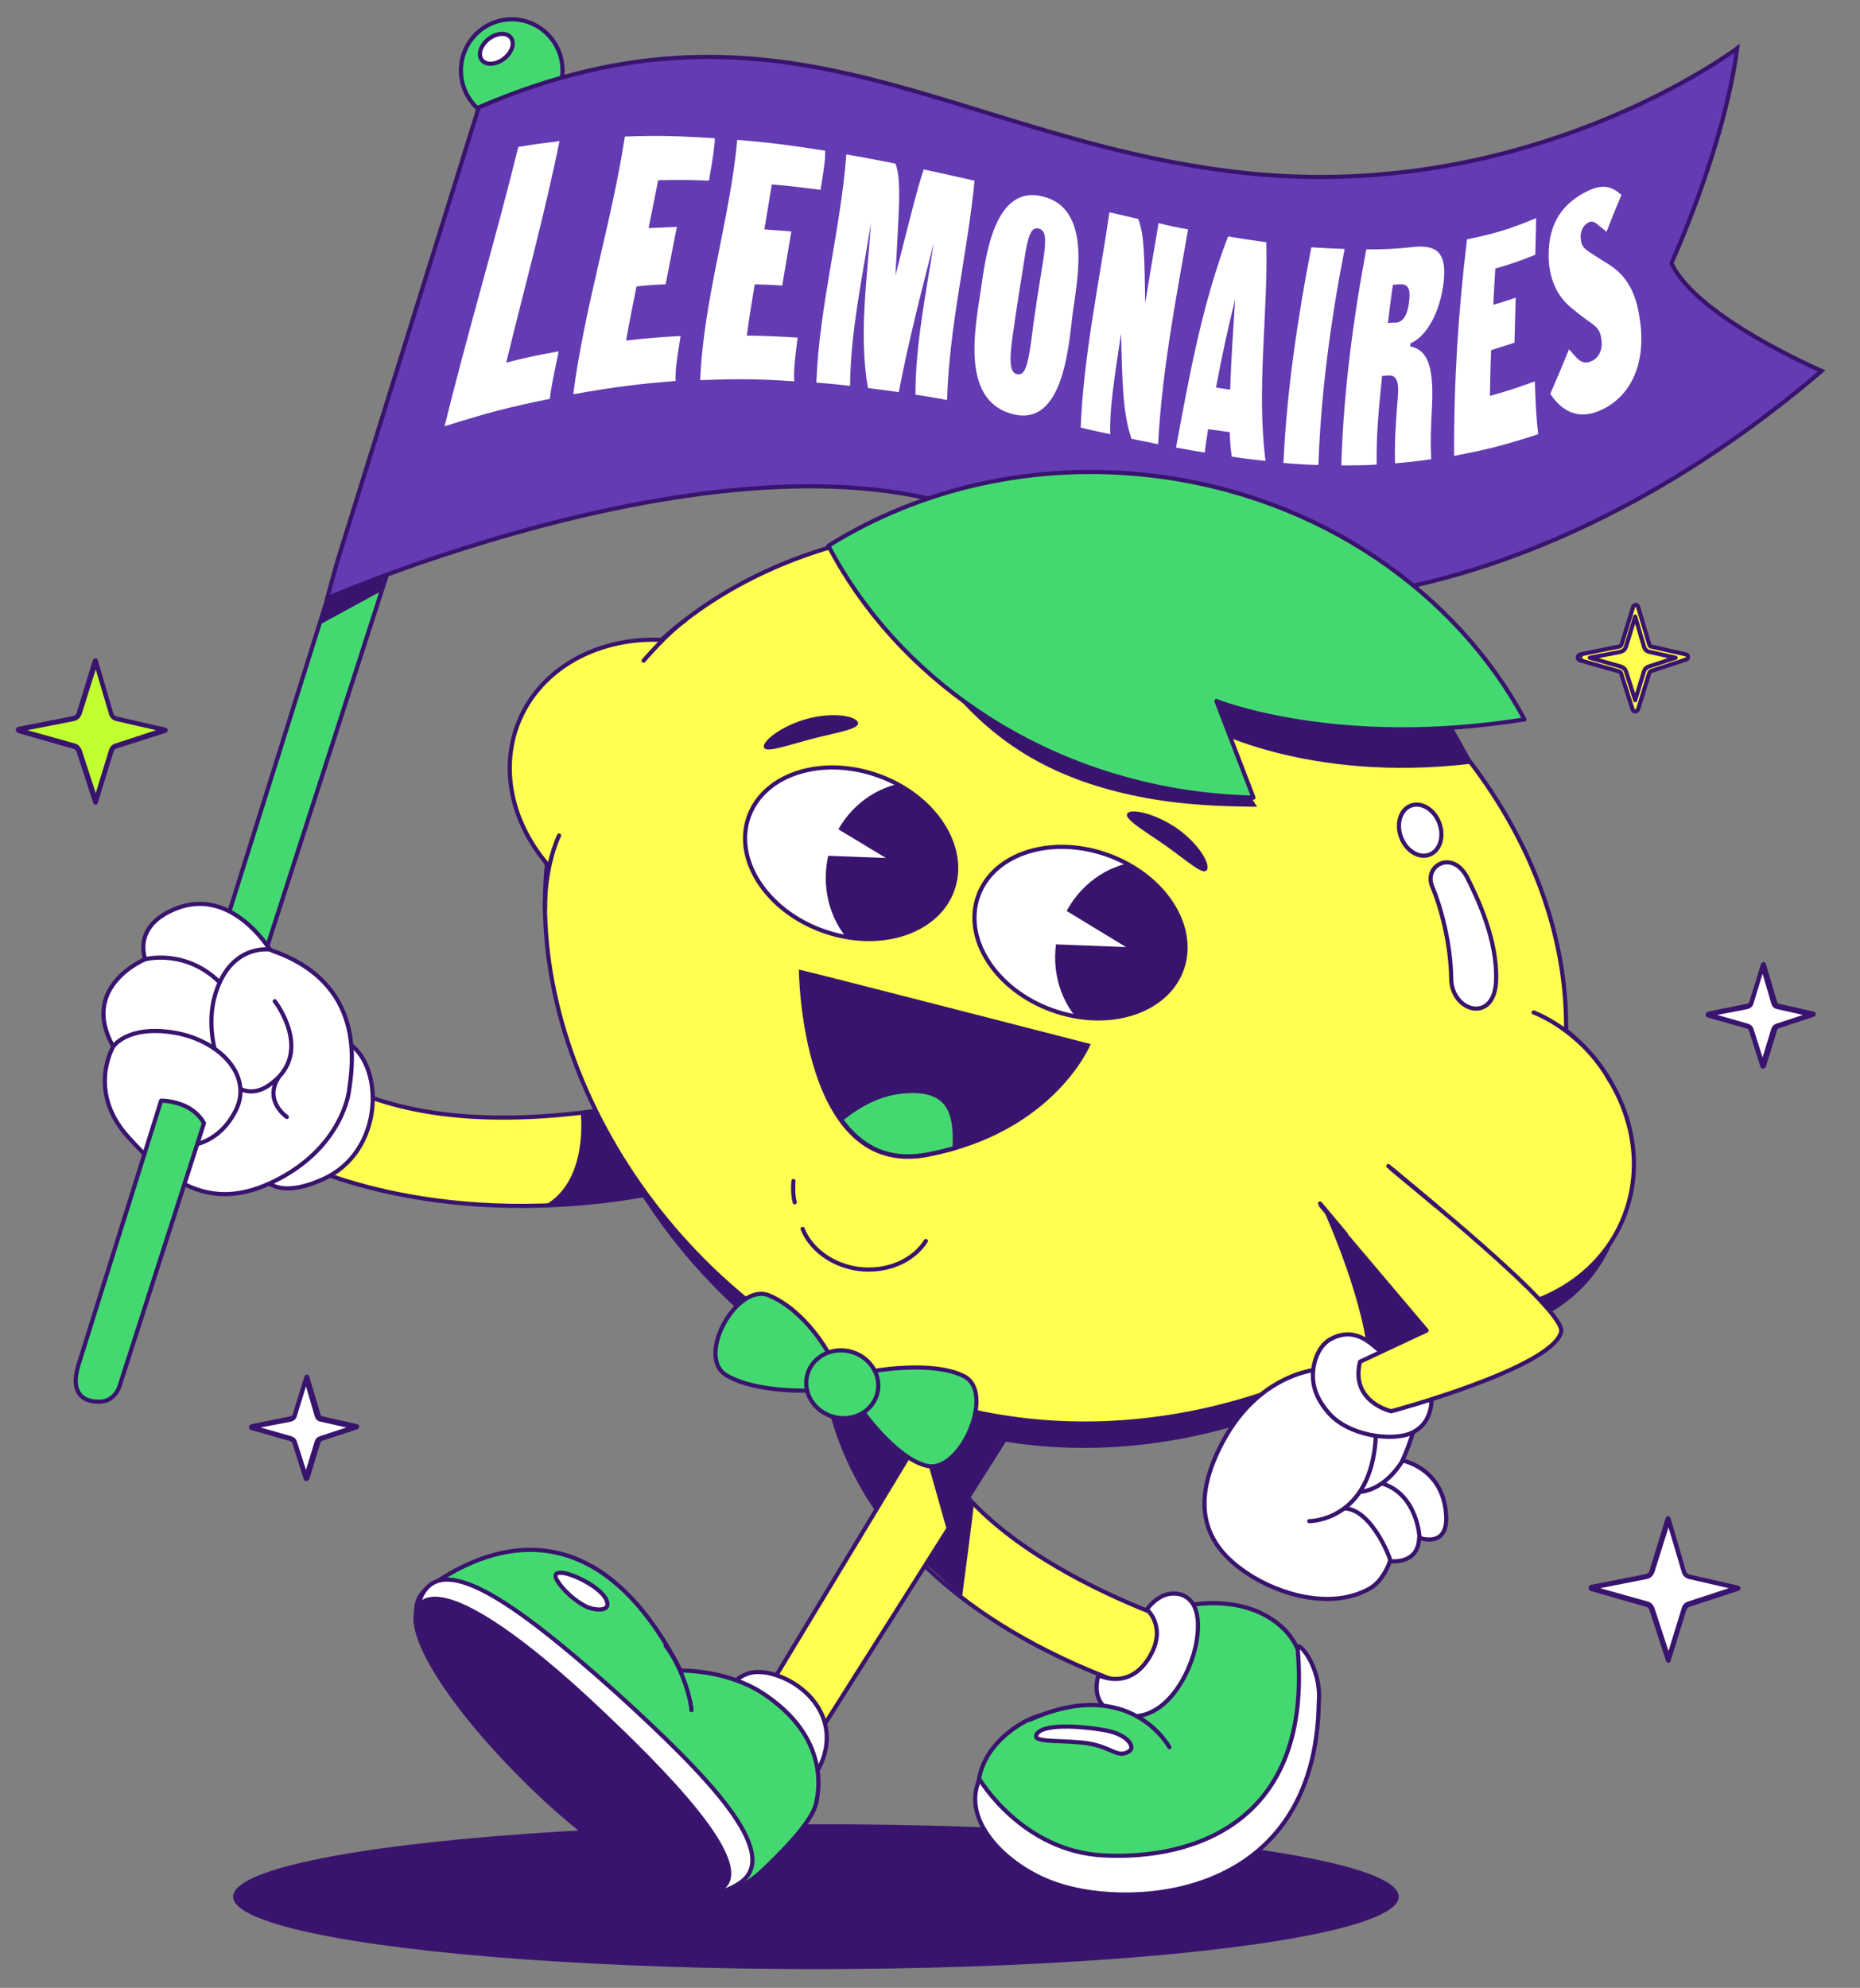 <?xml version="1.0" encoding="utf-8"?>
<!-- Generator: Adobe Illustrator 25.4.8, SVG Export Plug-In . SVG Version: 6.00 Build 0)  -->
<svg version="1.1" id="Layer_1" xmlns="http://www.w3.org/2000/svg" xmlns:xlink="http://www.w3.org/1999/xlink" x="0px" y="0px"
	 viewBox="0 0 446.8 477.5" enable-background="new 0 0 446.8 477.5" xml:space="preserve">
<rect x="0" y="0" width="446.8" height="477.5" fill="#808080" stroke="none"/>
<g>
	<g>
		<g>
			<g>
				<path fill="#C2FF31" d="M23,158.7l3.7,12.7c0.2,0.6,0.7,1.1,1.3,1.2l11.8,2.7l-11.9,3.9c-0.5,0.2-0.9,0.6-1.1,1.1L23,192.6
					l-4-12.3c-0.2-0.5-0.6-1-1.2-1.1l-13.3-3.8c-0.2,0-0.1-0.3,0-0.3l13.2-2.6c0.6-0.1,1.1-0.6,1.3-1.2L23,158.7
					C22.9,158.7,23,158.7,23,158.7z"/>
			</g>
		</g>
		<g>
			<g>
				<path fill="#39146E" d="M23,193.3c-0.3,0-0.5-0.2-0.6-0.4l-4-12.3c-0.1-0.3-0.4-0.6-0.7-0.7l-13.3-3.8c-0.3-0.1-0.6-0.4-0.6-0.8
					c0-0.4,0.3-0.7,0.6-0.7l13.2-2.6c0.4-0.1,0.7-0.4,0.8-0.7l3.9-12.7c0.1-0.3,0.4-0.4,0.6-0.5c0.3,0,0.5,0.2,0.6,0.5l0,0l3.7,12.7
					c0.1,0.4,0.4,0.7,0.8,0.8l11.8,2.7c0.3,0.1,0.5,0.3,0.5,0.6c0,0.3-0.2,0.5-0.4,0.6L28,179.8c-0.3,0.1-0.6,0.4-0.7,0.7l-3.8,12.3
					C23.5,193.1,23.2,193.3,23,193.3C23,193.3,23,193.3,23,193.3z M6.6,175.4l11.4,3.2c0.8,0.2,1.3,0.8,1.6,1.5l3.4,10.4l3.2-10.4
					c0.2-0.7,0.8-1.3,1.5-1.5l9.8-3.2l-9.6-2.2c-0.8-0.2-1.5-0.8-1.7-1.6l-3.2-10.8l-3.4,10.8c-0.3,0.8-0.9,1.4-1.8,1.6L6.6,175.4z
					 M4.7,174.9L4.7,174.9C4.7,174.9,4.7,174.9,4.7,174.9z"/>
			</g>
		</g>
	</g>
	<g>
		<g>
			<g>
				<path fill="#FFFFFF" d="M423.5,231.9l2.7,9.1c0.1,0.4,0.5,0.8,0.9,0.9l8.4,1.9l-8.5,2.8c-0.4,0.1-0.7,0.4-0.8,0.8l-2.7,8.8
					l-2.8-8.8c-0.1-0.4-0.4-0.7-0.8-0.8l-9.5-2.7c-0.1,0-0.1-0.2,0-0.2l9.4-1.9c0.4-0.1,0.8-0.4,0.9-0.8L423.5,231.9
					C423.4,231.9,423.5,231.9,423.5,231.9z"/>
			</g>
		</g>
		<g>
			<g>
				<path fill="#39146E" d="M423.5,256.7c-0.3,0-0.5-0.2-0.6-0.4l-2.8-8.8c-0.1-0.2-0.2-0.3-0.4-0.4l-9.5-2.7
					c-0.3-0.1-0.5-0.4-0.5-0.7s0.3-0.6,0.6-0.7l9.4-1.9c0.2,0,0.4-0.2,0.5-0.4l2.8-9.1c0.1-0.3,0.3-0.4,0.6-0.5
					c0.3,0,0.5,0.2,0.6,0.5l2.7,9.1c0.1,0.2,0.2,0.4,0.4,0.4l8.4,1.9c0.3,0.1,0.5,0.3,0.5,0.6c0,0.3-0.2,0.5-0.4,0.6l-8.5,2.8
					c-0.2,0.1-0.3,0.2-0.4,0.4l-2.7,8.8C424,256.6,423.7,256.7,423.5,256.7C423.5,256.7,423.5,256.7,423.5,256.7z M412.5,243.8
					l7.4,2.1c0.6,0.2,1.1,0.6,1.3,1.2l2.2,6.9l2.1-6.9c0.2-0.6,0.6-1,1.2-1.2l6.4-2.1l-6.2-1.4c-0.7-0.1-1.2-0.6-1.4-1.3l-2.1-7.2
					l-2.2,7.2c-0.2,0.7-0.7,1.1-1.4,1.3L412.5,243.8z M410.4,244.3L410.4,244.3C410.4,244.3,410.4,244.3,410.4,244.3z M410.4,243.3
					L410.4,243.3C410.4,243.3,410.4,243.3,410.4,243.3z"/>
			</g>
		</g>
	</g>
	<g>
		<g>
			<g>
				<path fill="#FFFFFF" d="M73.6,330.9l2.7,9.1c0.1,0.4,0.5,0.8,0.9,0.9l8.4,1.9l-8.5,2.8c-0.4,0.1-0.7,0.4-0.8,0.8l-2.7,8.8
					l-2.8-8.8c-0.1-0.4-0.4-0.7-0.8-0.8l-9.5-2.7c-0.1,0-0.1-0.2,0-0.2l9.4-1.9c0.4-0.1,0.8-0.4,0.9-0.8L73.6,330.9
					C73.5,330.9,73.6,330.9,73.6,330.9z"/>
			</g>
		</g>
		<g>
			<g>
				<path fill="#39146E" d="M73.6,355.8c-0.3,0-0.5-0.2-0.6-0.4l-2.8-8.8c-0.1-0.2-0.2-0.3-0.4-0.4l-9.5-2.7
					c-0.3-0.1-0.5-0.4-0.5-0.7c0-0.3,0.3-0.6,0.6-0.7l9.4-1.9c0.2,0,0.4-0.2,0.5-0.4l2.8-9.1c0.1-0.3,0.3-0.4,0.6-0.5
					c0.3,0,0.5,0.2,0.6,0.5l2.7,9.1c0.1,0.2,0.2,0.4,0.4,0.4l8.4,1.9c0.3,0.1,0.5,0.3,0.5,0.6c0,0.3-0.2,0.5-0.4,0.6l-8.5,2.8
					c-0.2,0.1-0.3,0.2-0.4,0.4l-2.7,8.8C74.1,355.6,73.8,355.8,73.6,355.8C73.6,355.8,73.6,355.8,73.6,355.8z M62.6,342.9L70,345
					c0.6,0.2,1.1,0.6,1.3,1.2l2.2,6.9l2.1-6.9c0.2-0.6,0.6-1,1.2-1.2l6.4-2.1l-6.2-1.4c-0.7-0.1-1.2-0.6-1.4-1.3l-2.1-7.2l-2.2,7.2
					c-0.2,0.7-0.7,1.1-1.4,1.3L62.6,342.9z M60.5,343.3L60.5,343.3C60.5,343.3,60.5,343.3,60.5,343.3z M60.6,342.3L60.6,342.3
					C60.6,342.3,60.6,342.3,60.6,342.3z"/>
			</g>
		</g>
	</g>
	<g>
		<g>
			<g>
				<path fill="#FFFF51" stroke="#39146E" stroke-linecap="round" stroke-linejoin="round" stroke-miterlimit="10" d="M392.8,146
					l2.7,9.1c0.1,0.4,0.5,0.8,0.9,0.9l8.4,1.9l-8.5,2.8c-0.4,0.1-0.7,0.4-0.8,0.8l-2.7,8.8l-2.8-8.8c-0.1-0.4-0.4-0.7-0.8-0.8
					l-9.5-2.7c-0.1,0-0.1-0.2,0-0.2l9.4-1.9c0.4-0.1,0.8-0.4,0.9-0.8L392.8,146C392.8,146,392.8,146,392.8,146z"/>
			</g>
		</g>
		<g>
			<g>
				<path fill="#FFFF51" stroke="#39146E" stroke-linecap="round" stroke-linejoin="round" stroke-miterlimit="10" d="M392.8,170.9
					c-0.3,0-0.5-0.2-0.6-0.4l-2.8-8.8c-0.1-0.2-0.2-0.3-0.4-0.4l-9.5-2.7c-0.3-0.1-0.5-0.4-0.5-0.7c0-0.3,0.3-0.6,0.6-0.7l9.4-1.9
					c0.2,0,0.4-0.2,0.5-0.4l2.8-9.1c0.1-0.3,0.3-0.4,0.6-0.5c0.3,0,0.5,0.2,0.6,0.5l2.7,9.1c0.1,0.2,0.2,0.4,0.4,0.4l8.4,1.9
					c0.3,0.1,0.5,0.3,0.5,0.6c0,0.3-0.2,0.5-0.4,0.6l-8.5,2.8c-0.2,0.1-0.3,0.2-0.4,0.4l-2.7,8.8
					C393.3,170.7,393.1,170.9,392.8,170.9C392.8,170.9,392.8,170.9,392.8,170.9z M381.9,158l7.4,2.1c0.6,0.2,1.1,0.6,1.3,1.2
					l2.2,6.9l2.1-6.9c0.2-0.6,0.6-1,1.2-1.2l6.4-2.1l-6.2-1.4c-0.7-0.1-1.2-0.6-1.4-1.3l-2.1-7.2l-2.2,7.2c-0.2,0.7-0.7,1.1-1.4,1.3
					L381.9,158z M379.8,158.4L379.8,158.4C379.8,158.4,379.8,158.4,379.8,158.4z M379.8,157.4L379.8,157.4
					C379.8,157.4,379.8,157.4,379.8,157.4z"/>
			</g>
		</g>
	</g>
	<g>
		<g>
			<g>
				<path fill="#FFFFFF" d="M400.8,364.8l3.7,12.7c0.2,0.6,0.7,1.1,1.3,1.2l11.8,2.7l-11.9,3.9c-0.5,0.2-0.9,0.6-1.1,1.1l-3.8,12.3
					l-4-12.3c-0.2-0.5-0.6-1-1.2-1.1l-13.3-3.8c-0.2,0-0.1-0.3,0-0.3l13.2-2.6c0.6-0.1,1.1-0.6,1.3-1.2L400.8,364.8
					C400.8,364.8,400.8,364.8,400.8,364.8z"/>
			</g>
		</g>
		<g>
			<g>
				<path fill="#39146E" d="M400.8,399.4c-0.3,0-0.5-0.2-0.6-0.4l-4-12.3c-0.1-0.3-0.4-0.6-0.7-0.7l-13.3-3.8
					c-0.3-0.1-0.6-0.4-0.6-0.8c0-0.4,0.3-0.7,0.6-0.7l13.2-2.6c0.4-0.1,0.7-0.4,0.8-0.7l3.9-12.7c0.1-0.3,0.3-0.5,0.6-0.5
					c0.3,0,0.5,0.2,0.6,0.5l0,0l3.7,12.7c0.1,0.4,0.4,0.7,0.8,0.8l11.8,2.7c0.3,0.1,0.5,0.3,0.5,0.6c0,0.3-0.2,0.5-0.4,0.6
					l-11.9,3.9c-0.3,0.1-0.6,0.4-0.7,0.7l-3.8,12.3C401.3,399.2,401.1,399.4,400.8,399.4C400.8,399.4,400.8,399.4,400.8,399.4z
					 M384.4,381.5l11.4,3.2c0.8,0.2,1.3,0.8,1.6,1.5l3.4,10.4l3.2-10.4c0.2-0.7,0.8-1.3,1.5-1.5l9.8-3.2l-9.6-2.2
					c-0.8-0.2-1.5-0.8-1.7-1.6l-3.2-10.8l-3.4,10.8c-0.3,0.8-0.9,1.4-1.8,1.6L384.4,381.5z M382.5,381L382.5,381
					C382.5,381,382.5,381,382.5,381z"/>
			</g>
		</g>
	</g>
	<ellipse fill="#39146E" cx="196" cy="455.6" rx="140" ry="17.4"/>
	<path fill="#FFFF51" stroke="#39146E" stroke-linecap="round" stroke-linejoin="round" stroke-miterlimit="10" d="M197.8,322.2
		c0,0-5.5,56.9,78.5,84.5l12.3-7.5l-3.5-8.8c0,0-70.8-22-62.7-61.5L197.8,322.2z"/>
	<path fill="#39146E" d="M233.9,361.4c0.1,0.4-2.8,22.2-2.8,22.2l-8.7-7.9l10-15.8L233.9,361.4z"/>
	<path fill="#44D970" stroke="#39146E" stroke-linecap="round" stroke-linejoin="round" stroke-miterlimit="10" d="M286.4,385.5
		c0,0,13.3-2.7,22,5.8c12.2,12,2.1,43.8-15.2,52.4c-12.3,6.2-42.2,14.1-52.3,1.3c-10.7-13.7-5.7-24.8,4.3-30.9
		c10-6.1,24.7-1.4,26.7-6.1"/>
	<path fill="#FFFFFF" stroke="#39146E" stroke-linecap="round" stroke-linejoin="round" stroke-miterlimit="10" d="M235.3,427.4
		c0,0,10.2,17.3,29.8,18.3c21.6,1.1,50.3-7.9,46.6-49.8c-0.2-2.2,5.8,4.3,5.1,12.9c-0.7,47.7-44.6,49.7-62.1,44.1
		C242.6,449.2,230.6,437.7,235.3,427.4z"/>
	<path fill="#FFFFFF" stroke="#39146E" stroke-linecap="round" stroke-linejoin="round" stroke-miterlimit="10" d="M275.5,386.6
		c0,0,4.9,4.2,0.7,11.3c-4.9,8.4-12.3,4.5-12.3,4.5s-2.9,7.7,5.5,9.6c10.4,2.4,16.7-10.1,18-17.5c1.6-9.2-2.2-11.7-5.3-11.7
		C278.2,382.6,275.5,386.6,275.5,386.6z"/>
	<path fill="#44D970" stroke="#39146E" stroke-linecap="round" stroke-linejoin="round" stroke-miterlimit="10" d="M280.9,419.7
		c0,0-9.3-17.4-33.5-6.6"/>
	<path fill="#39146E" d="M198.6,334.8c0,0,5.9,22,11.8,27.8l10.5-17.2L198.6,334.8z"/>
	<polygon fill="#FFFF51" stroke="#39146E" stroke-linecap="round" stroke-linejoin="round" stroke-miterlimit="10" points="
		249.2,333.4 197.9,414.5 182.7,408.7 232.8,325.7 	"/>
	<path fill="#FFFFFF" stroke="#39146E" stroke-linecap="round" stroke-linejoin="round" stroke-miterlimit="10" d="M194,428.1
		c1.5-0.7,7-8.2,3.4-16.3c-3.4-7.6-13-11.4-17.7-9.8s-3.9,4.8-3.9,4.8L194,428.1z"/>
	<path fill="#44D970" stroke="#39146E" stroke-linecap="round" stroke-linejoin="round" stroke-miterlimit="10" d="M195.9,433.7
		c-1.3,4.4-8.3,11.4-12.5,15.4c-8.9,8.6-18.2,6.3-27.2,1.4s-44.4-35.6-50.7-48.2s-7.6-17.8-1.9-21.5c5.7-3.7,36.3-25.8,59.9,20.5
		c0,0,10.7-0.3,19.5,5.3C198.1,416.4,197.3,428.5,195.9,433.7z"/>
	<path fill="none" stroke="#39146E" stroke-linecap="round" stroke-linejoin="round" stroke-miterlimit="10" d="M166.1,410.8
		c0-1.6-1.8-9.7-6.2-15.5"/>
	<path fill="#FFFFFF" stroke="#39146E" stroke-linecap="round" stroke-linejoin="round" stroke-miterlimit="10" d="M101.2,383.5
		c-3.5,7.6,7,26.2,27.7,44.9c20.7,18.7,35.5,32.6,48.7,24c10.9-7.1-8.5-26.6-29.1-45.4C122.1,383.3,106.1,373.1,101.2,383.5z"/>
	<path fill="#39146E" d="M100.6,385c-5.7,6,8.2,26.8,28.4,46s39.7,28.4,45.4,22.4c5.7-6-8.7-22.7-29-41.9
		C125.2,392.2,106.4,379,100.6,385z"/>
	<path fill="#39146E" d="M127.7,181.8c4.4-14.2,18.6-22.7,34.4-22c28.8-26.7,76-35.8,122.5-19.7C339,159,374.9,206.2,374.2,253
		c12.8,10.6,19,27.2,14.2,42.4c-5.8,18.8-26.2,28.9-46.9,24.1c-29.1,23.2-75.4,37.1-119.2,22c-57.6-20-92.5-78.4-87.3-127.7
		C127.4,204.6,124.3,192.8,127.7,181.8z"/>
	<path fill="#44D970" stroke="#39146E" stroke-linecap="round" stroke-linejoin="round" stroke-miterlimit="10" d="M45.1,250.9
		L96.2,87.8l12.6,1L55,255.9C55,255.9,47.7,261.3,45.1,250.9z"/>
	<polygon fill="#39146E" points="76.5,150.2 91.4,142.1 93.4,133.7 80.8,137 	"/>
	
		<ellipse transform="matrix(4.292416e-03 -1 1 4.292416e-03 105.4 139.762)" fill="#44D970" stroke="#39146E" stroke-linecap="round" stroke-linejoin="round" stroke-miterlimit="10" cx="122.9" cy="17" rx="12.3" ry="12.2"/>
	<path fill="#FFFF51" stroke="#39146E" stroke-linecap="round" stroke-linejoin="round" stroke-miterlimit="10" d="M166.1,262.5
		c-1.7-0.3-57.1,16.7-90.1-5.4l-5.8,21.5c0,0,29.2,15.9,77.3,9.6S166.1,262.5,166.1,262.5z"/>
	<path fill="#FFFFFF" stroke="#39146E" stroke-linecap="round" stroke-linejoin="round" stroke-miterlimit="10" d="M61.7,279.6
		c0,0,1.2,10.2,15.8,3.7c14.7-6.5,14.8-26.9,6.4-32.6C75.6,245,61.7,279.6,61.7,279.6z"/>
	<path fill="#633BB3" stroke="#39146E" stroke-miterlimit="10" d="M417.3,11.6c0,0-49.7,37.5-118.7,29.9S188.7-6,115,25.8
		L80.9,135.3l-2.3,8.4c0,0,112.1-49,167.7-14.7c48.3,29.7,124.2,17.4,191.3-39.9c0,0-30.1-12.9-36.1-25.9
		C401.5,63.2,414.1,35.8,417.3,11.6z"/>
	<path fill="#FFFF51" stroke="#39146E" stroke-linecap="round" stroke-linejoin="round" stroke-miterlimit="10" d="M123.8,175.6
		c4.5-14.2,18.9-22.6,35.1-21.9c29.3-26.6,77.6-35.5,125.2-19.3c55.7,19,92.6,66.4,92.1,113.1c13.1,10.6,19.5,27.3,14.7,42.5
		c-5.9,18.8-26.7,28.8-47.9,23.9c-29.7,23.1-77,36.9-121.9,21.6c-59-20.1-94.9-78.8-89.7-128C123.6,198.3,120.4,186.5,123.8,175.6z"
		/>
	<path fill="none" stroke="#39146E" stroke-linecap="round" stroke-linejoin="round" stroke-miterlimit="10" d="M154.6,158.7
		c0,0,5.7-6.7,10.1-9.8"/>
	<path fill="none" stroke="#39146E" stroke-linecap="round" stroke-linejoin="round" stroke-miterlimit="10" d="M134.3,200.7
		c0,0-3.4,6.7-3.4,17.7"/>
	<path fill="#FFFF51" stroke="#39146E" stroke-linecap="round" stroke-linejoin="round" stroke-miterlimit="10" d="M368.4,243.2
		c0,0,11.4,4.1,18.4,16.5"/>
	<path fill="#39146E" d="M275,116.1c39.8,4.9,62.4,36.7,78.8,67.3c-40.3,4.9-64.6-9-64.6-9l12.8,19.4c-4.1-0.1-14.1,0-24.9-1.8
		c-40.1-6.7-53.7-29.5-69.9-60.7C229,117.7,246.1,112.6,275,116.1z"/>
	
		<ellipse transform="matrix(0.34 -0.94 0.94 0.34 -57.772 327.429)" fill="#FFFFFF" stroke="#39146E" stroke-linecap="round" stroke-linejoin="round" stroke-miterlimit="10" cx="204.4" cy="204.9" rx="19.8" ry="26"/>
	<path fill="#39146E" d="M215.3,188.4c10.8,5.6,16.9,16.2,13.8,25.3c-3,9-14,13.7-25.8,11.5c-4.7-5.8-6.3-14.1-3.7-22
		C202.2,195.6,208.3,190.2,215.3,188.4z"/>
	
		<ellipse transform="matrix(0.34 -0.94 0.94 0.34 -39.392 391.893)" fill="#FFFFFF" stroke="#39146E" stroke-linecap="round" stroke-linejoin="round" stroke-miterlimit="10" cx="259.6" cy="224" rx="19.8" ry="26"/>
	<path fill="#39146E" d="M270.4,207.5c10.8,5.6,16.9,16.2,13.8,25.3c-3,9-14,13.7-25.8,11.5c-4.7-5.8-6.3-14.1-3.7-22
		C257.3,214.8,263.4,209.3,270.4,207.5z"/>
	<path fill="none" stroke="#39146E" stroke-linecap="round" stroke-linejoin="round" stroke-miterlimit="10" d="M192.8,295.2
		c1.9,4.8,7,8.7,13.3,9.6c6.9,0.9,13.3-1.9,16.3-6.7"/>
	<path fill="none" stroke="#39146E" stroke-linecap="round" stroke-linejoin="round" stroke-miterlimit="10" d="M190.6,283.7
		c0,0.1-0.3,2.9,0.3,5.1"/>
	<path fill="#39146E" d="M191.9,232.9c1,0.1,70.1,17.9,70.1,17.9s-8.5,21.2-39.2,27.1C192.2,283.7,191.9,232.9,191.9,232.9z"/>
	<path fill="#44D970" stroke="#39146E" stroke-linecap="round" stroke-linejoin="round" stroke-miterlimit="10" d="M218,262.1
		c-7.1,0.3-12.5,4-16,6.8c4.6,6.3,10.9,10.3,20.9,8.4c2.2-0.4,4.4-1,6.4-1.5C229.8,266.9,227.7,261.6,218,262.1z"/>
	<path fill="#44D970" stroke="#39146E" stroke-linecap="round" stroke-linejoin="round" stroke-miterlimit="10" d="M277.2,114.3
		c39.8,4.9,72.5,27.9,89,58.5c-45.2,7.3-74-4.4-74-4.4l8.9,23.2c-4.1-0.1-8.3-0.4-12.5-0.9c-40.3-4.9-73.4-28.5-89.6-59.6
		C220.9,117.4,248.4,110.8,277.2,114.3z"/>
	<path fill="#FFFFFF" stroke="#39146E" stroke-linecap="round" stroke-linejoin="round" stroke-miterlimit="10" d="M83.8,262.3
		c0.9-6.3,4.4-26.3-18.9-34.1c0,0-9.1-15.2-22.5-10c-10.8,4.2-7.5,12.2-7.5,12.2s-15.9,6.5-7.7,21c0,0-6.3,10.6,3.4,21.5
		s19.6,18,34.1,11.4C79.2,277.7,83.1,266.7,83.8,262.3z"/>
	<path fill="#FFFFFF" stroke="#39146E" stroke-linecap="round" stroke-linejoin="round" stroke-miterlimit="10" d="M66,240.5
		c0,0,9.4,12-0.7,19.7c-10.1,7.8-16.8-9.3-13.8-20.6c3.5-13.1,13.4-11.5,13.4-11.5"/>
	<path fill="#FFFFFF" stroke="#39146E" stroke-linecap="round" stroke-linejoin="round" stroke-miterlimit="10" d="M68.9,268.3
		c0,0-5.5-3.7-2.1-9.3"/>
	<path fill="#FFFFFF" stroke="#39146E" stroke-linecap="round" stroke-linejoin="round" stroke-miterlimit="10" d="M27.2,251.4
		c0,0,3.3-5.1,14.3-3.4c11,1.7,19.3,10.2,15.2,18.6c-4.1,8.3-11,8.5-11,8.5"/>
	<path fill="#FFFFFF" stroke="#39146E" stroke-linecap="round" stroke-linejoin="round" stroke-miterlimit="10" d="M35,230.4
		c0,0,9.5-2.5,17.7,5.5"/>
	<path fill="#44D970" stroke="#39146E" stroke-linecap="round" stroke-linejoin="round" stroke-miterlimit="10" d="M38.7,264.4
		l-19.8,63.3c-0.7,2.2-1.2,5.1,0.1,7c1.3,1.9,3.6,2,5,2c2.2,0,4-1.6,4.7-3.7L49,269.8c0,0-1.2-2.5-4.3-4
		C41.6,264.3,38.7,264.4,38.7,264.4z"/>
	<path fill="#39146E" d="M139.5,267.4c0,0,2,16.6-9,22.3l24.9-2.6c0,0-7.8-11.7-7.9-12.3s-4.6-8.1-4.6-8.1L139.5,267.4z"/>
	<path fill="#FFFFFF" stroke="#39146E" stroke-linecap="round" stroke-linejoin="round" stroke-miterlimit="10" d="M318,328.8
		c0,0-14.9,0.1-24.2,17.4s-2.4,26.2,5.6,31.6c8,5.4,20.5,8.9,29.6,3.8c3.5-2,4.9-6.6,4.9-6.6s6.8,1,7-5.6c0,0,6.8,2.6,6.5-5.1
		c-0.3-7.7-4.9-12-10.5-13.5c0,0,4.3-9.2,3.1-12.8C338.8,334.3,318,328.8,318,328.8z"/>
	<path fill="#FFFFFF" stroke="#39146E" stroke-linecap="round" stroke-linejoin="round" stroke-miterlimit="10" d="M334,375
		c0-0.8-5.3-14.3-12.5-12.5"/>
	<path fill="#FFFFFF" stroke="#39146E" stroke-linecap="round" stroke-linejoin="round" stroke-miterlimit="10" d="M341,369.4
		c0,0-0.4-10.2-8.8-13"/>
	<path fill="#FFFFFF" stroke="#39146E" stroke-linecap="round" stroke-linejoin="round" stroke-miterlimit="10" d="M337,350.7
		c0,0-4.4,8.2-12,7.7"/>
	<path fill="#FFFFFF" stroke="#39146E" stroke-linecap="round" stroke-linejoin="round" stroke-miterlimit="10" d="M331.3,324.3
		c-1-0.3-5.2-6.2-11.7-2.6c-2.4,1.3-3.6,4.2-4,6.4c-0.7,4,0.3,7.4,3.3,11c4.8,5.9,15.6,7.2,20.2,5.1c5.9-2.7,4.7-9.8,4.7-9.8
		L331.3,324.3z"/>
	<path fill="#FFFFFF" stroke="#39146E" stroke-linecap="round" stroke-linejoin="round" stroke-miterlimit="10" d="M314.5,365.4
		c0,0,14.9,0.1,16-20.3"/>
	<path fill="#39146E" d="M316.6,287.7c0,0,9.1,19.1,11.6,34.7l5.5,2.1l14.3-5.7l-4.5-10.3L316.6,287.7z"/>
	<path fill="#FFFF51" stroke="#39146E" stroke-linecap="round" stroke-linejoin="round" stroke-miterlimit="10" d="M342.7,319.6
		l-26.4-31.2c0,0-4.8-8.5,6.7-10.5c0,0,5.2-2.2,10.7,2.4c3.8,3.3,42.8,34.5,41.3,39.7c-2.4,8.7-40.8,19-40.8,19s-9.9-2.2-7.5-11.9
		L342.7,319.6z"/>
	<path fill="#FFFF51" d="M314.8,290.9c0.3-0.8,25.7-12.9,24.8-13.2c-0.9-0.3-10.8-5.4-10.8-5.4l-17.2,5.7l-3.4,6L314.8,290.9z"/>
	
		<line fill="#FFFF51" stroke="#39146E" stroke-linecap="round" stroke-linejoin="round" stroke-miterlimit="10" x1="317.1" y1="289.1" x2="323.3" y2="296.5"/>
	
		<line fill="#FFFF51" stroke="#39146E" stroke-linecap="round" stroke-linejoin="round" stroke-miterlimit="10" x1="333.5" y1="280.1" x2="345" y2="289.7"/>
	<polygon fill="#39146E" points="220.9,344.3 227.5,367.7 242.9,342.5 227.4,339.7 	"/>
	<path fill="#44D970" stroke="#39146E" stroke-linecap="round" stroke-linejoin="round" stroke-miterlimit="10" d="M209.5,329.4
		c0,0,14.5-2.7,22.1,1.2s-0.9,23.5-9,21.5c-7.7-1.9-15.9-13.8-15.9-13.8L209.5,329.4z"/>
	<path fill="#44D970" stroke="#39146E" stroke-linecap="round" stroke-linejoin="round" stroke-miterlimit="10" d="M195.7,334
		c0,0-13.9,0.8-21.3-3.7c-7.3-4.5,2.7-22.4,10.4-19.1c8.9,3.8,14.3,14,14.3,14L195.7,334z"/>
	
		<ellipse transform="matrix(0.277 -0.961 0.961 0.277 -173.249 434.829)" fill="#44D970" stroke="#39146E" stroke-linecap="round" stroke-linejoin="round" stroke-miterlimit="10" cx="202.3" cy="332.5" rx="8.1" ry="8.7"/>
	<polygon fill="#FFFFFF" points="194.1,194.8 212.8,206.1 191.8,205.3 	"/>
	<polygon fill="#FFFFFF" points="251.9,216.2 270.5,227.5 249.6,226.7 	"/>
	<g>
		<g>
			<g>
				<path fill="#FFFFFF" d="M106.8,102.4c5.5-22.5,12.2-44.7,17.7-67.1c4-0.7,6-0.9,9.9-1.4c-3.6,17.8-8.5,35.5-12.8,53.2
					c5.1-1.3,7.6-1.8,12.6-2.7c-1.3,6.3-1.9,9.1-2.1,11.4C122.3,97.8,117.2,99.1,106.8,102.4z"/>
				<path fill="#FFFFFF" d="M137.7,94.7c2.7-20.9,9.2-41.1,12.4-61.9c8.7-0.3,13.1-0.1,21.6,0.4c0,1.9-0.4,4.4-1.4,10.2
					c-4.8-0.2-7.3-0.2-12.2-0.1c-0.8,4.1-1.3,6.5-2.3,11.5c2.8-0.1,4.1-0.2,6.8-0.3c-1.1,5.4-1.6,8.3-2.7,13.8
					c-2.8,0.1-4.2,0.2-7,0.5c-1.1,5.6-1.7,8.4-2.5,13c5.3-0.6,7.9-0.8,13.1-1.1c-1,6-1.3,8.5-1.2,10.8
					C152.8,92.3,147.9,92.9,137.7,94.7z"/>
				<path fill="#FFFFFF" d="M168.2,91.3c0.8-19.5,7.1-38.3,8.9-57.7c8.5,0.7,12.7,1.3,21.1,2.6c0.1,1.8-0.2,4-1.1,9.4
					c-4.7-0.6-7-0.9-11.7-1.3c-0.6,3.8-1,6.1-1.8,10.8c2.6,0.2,3.9,0.3,6.5,0.5c-0.9,5.1-1.3,7.8-2.2,13c-2.6-0.2-3.9-0.2-6.6-0.3
					c-0.9,5.3-1.3,7.9-1.9,12.3c4.9,0.1,7.4,0.2,12.2,0.5c-0.7,5.7-1,8.2-0.8,10.5C182,91,177.5,91,168.2,91.3z"/>
				<path fill="#FFFFFF" d="M234.1,43.4c-1.7,17.6-6.1,34.9-6.6,52.7c-3-0.6-4.6-0.8-7.6-1.3c0-12.2,2.6-24.5,4.4-36.5
					c-3,11.9-6.1,23.8-8.4,35.9c-2.9-0.4-4.4-0.6-7.4-1c-2.3-12.9-0.1-26.7,0.7-39.6c-2,12.9-4.9,26-5,39.1
					c-3.2-0.4-4.8-0.5-8.1-0.8c0.7-18.5,5.8-36.4,7.2-54.8c4.7,0.8,7.1,1.3,11.8,2.2c1.6,3.9,0.7,12.6,0,26.9
					c3.5-13.9,5.6-22.2,6.8-25.5C226.9,41.8,229.3,42.3,234.1,43.4z"/>
				<path fill="#FFFFFF" d="M257.8,74.4c-1,6.8-1.8,27.8-14,25.2c-13.2-2.9-9.6-20.5-8.2-29.9c1.1-7.6,3.1-25.5,14.9-22.5
					C262,50,259,66,257.8,74.4z M250.6,62.5c0.8-5.2,0.6-7.2-1.1-7.6c-1.7-0.4-2.5,1.4-3.3,6.6c-1.2,7.6-2,12.3-3.1,20.3
					c-0.7,5.5-0.4,7.8,1.3,8.1c1.7,0.3,2.4-1.8,3.2-7.2C248.6,74.8,249.4,70,250.6,62.5z"/>
				<path fill="#FFFFFF" d="M285.4,55.1c-3,17.1-6.3,34.3-7.2,51.6c-2.6-0.5-3.8-0.8-6.4-1.3c-2.1-6.2-2.2-13.1-2.5-25.3
					c-1.8,11.8-2.8,18.6-2.6,24.2c-2.8-0.6-4.3-0.9-7.1-1.6c0.7-17.4,4.4-34.5,6.9-51.7c2.8,0.6,4.2,1,6.9,1.6
					c1.5,3.6,1.5,9.2,1.7,20.2c1.7-10.6,2.7-16,3.2-19.2C281.2,54.3,282.6,54.6,285.4,55.1z"/>
				<path fill="#FFFFFF" d="M282.5,107.5c3.1-16.8,6.3-34.6,12.5-50.7c3.7,0.6,5.6,0.9,9.2,1.4c0.4,17.5-2.4,35.1-0.2,52.5
					c-3.2-0.3-4.8-0.5-8.1-1c-0.3-2-0.4-3.2-0.5-5.9c-2.1-0.3-3.1-0.4-5.2-0.7c-0.4,2.6-0.6,3.8-0.8,5.6
					C286.6,108.3,285.3,108,282.5,107.5z M292.1,93.1c1.4,0.2,2.1,0.3,3.4,0.5c0.3-8.6,0.7-13.7,1.2-21.7
					C294.8,79.6,293.7,84.7,292.1,93.1z"/>
				<path fill="#FFFFFF" d="M308.3,111.2c0.8-17.3,3.4-34.8,6.7-51.8c3.2,0.2,4.8,0.3,8,0.4c-3.3,17-5.7,34.5-6.3,51.9
					C313.3,111.6,311.7,111.5,308.3,111.2z"/>
				<path fill="#FFFFFF" d="M344,97.4c-0.3,5.9-0.4,8.7-0.2,12.9c-3.5,0.5-5.2,0.7-8.7,1c-0.1-5.1,0.1-8.8,0.7-16.3
					c0.3-3.5-0.5-5-2.4-4.8c-0.5,0-0.8,0.1-1.4,0.1c-1,9.7-1.4,15-1.3,21.3c-3.4,0.2-5.1,0.2-8.5,0.2c0.5-17.3,2.8-34.9,6-51.9
					c4.7,0,7-0.1,11.6-0.6c5.7-0.5,7.7,1.8,7,8.4c-0.8,7-3.9,13-8,14.8c0,0.3,0,0.4-0.1,0.7C342.4,83.9,344.5,87,344,97.4z
					 M338.5,72.3c0.4-3.1-0.4-4.1-2.2-4c-0.7,0-1,0.1-1.7,0.1c-0.5,3.3-0.7,5.2-1.2,9.2c0.8-0.1,1.2-0.1,2-0.1
					C337.3,77.3,338.2,75.2,338.5,72.3z"/>
				<path fill="#FFFFFF" d="M349.3,109.5c-0.1-17.4,1-34.8,3.1-52c6.7-1.4,10.1-2.4,16.6-5.1c0,2.3-0.1,4.2-0.2,8.8
					c-3.8,1.5-5.7,2.2-9.6,3.3c-0.2,3.1-0.3,5-0.5,8.7c2.2-0.6,3.3-1,5.4-1.7c-0.1,4.1-0.2,6.4-0.3,10.8c-2.3,0.8-3.4,1.1-5.6,1.8
					c-0.2,4.5-0.2,6.7-0.3,11c4.3-1.2,6.4-1.9,10.8-3.5c0.2,5.6,0.3,8.4,0.8,12.7C361.2,107,357.2,108,349.3,109.5z"/>
				<path fill="#FFFFFF" d="M384.6,98.5c-5,2.3-9.1,0.8-12.2-3.9c1.8-4.1,2.7-6.3,4.5-10.7c0.6,0.7,0.9,1,1.5,1.7
					c1.5,1.7,2.6,1.8,4.2,1c1.4-0.7,2.4-2.5,2.1-4.8c-0.2-2.2-0.8-3-2.6-4.3c-2-1.4-2.9-2.1-4.7-3.6c-3.1-2.5-5.4-6.7-5.4-12.6
					c0-8.2,3.8-12.3,8.2-14.8c3.7-2.1,6.1-2.1,8.4-0.4c0.3,0.3,0.5,0.4,0.9,0.7c-1.4,3.3-2.1,5.1-3.6,8.9c-0.9-0.8-1.4-1.2-2.3-1.9
					c-0.7-0.6-1.4-0.8-2.3-0.2c-1,0.6-1.7,2-1.6,3.5c0.1,1.9,0.7,2.5,2.2,3.5c1.6,1.1,2.5,1.6,4.2,2.7c3.6,2.2,6.7,5.5,7.8,13.3
					C395.6,87.8,391.4,95.4,384.6,98.5z"/>
			</g>
		</g>
	</g>
	<path fill="#FFFFFF" stroke="#39146E" stroke-linecap="round" stroke-linejoin="round" stroke-miterlimit="10" d="M352.5,210.9
		c2.7,5.4,7.1,14.9,6.9,24.3c-0.2,10.9-10.7,7.9-10.8-0.1c-0.1-8.8-2.7-17.8-4.5-22C341.8,207.9,349,203.9,352.5,210.9z"/>
	
		<ellipse transform="matrix(0.934 -0.357 0.357 0.934 -48.715 134.983)" fill="#FFFFFF" stroke="#39146E" stroke-linecap="round" stroke-linejoin="round" stroke-miterlimit="10" cx="341.2" cy="199.4" rx="4.9" ry="6.3"/>
	
		<ellipse transform="matrix(0.793 -0.61 0.61 0.793 17.503 75.081)" fill="#FFFFFF" stroke="#39146E" stroke-linecap="round" stroke-linejoin="round" stroke-miterlimit="10" cx="119.2" cy="11.8" rx="4.4" ry="3"/>
	<path fill="#FFFFFF" stroke="#39146E" stroke-linecap="round" stroke-linejoin="round" stroke-miterlimit="10" d="M248.9,416.9
		c0.9-3,10.7-2.3,16.4-1.3c5.8,1,7.5,4.2,5.9,5.1c-2.8,1.7-3.9-0.9-9.7-1.9C255.8,417.9,248.4,418.7,248.9,416.9z"/>
	<path fill="#39146E" d="M206.1,173.6c0.4,1.5-4.4,2.2-10.7,3.8c-6.2,1.6-11.5,3.6-11.9,2.1s4.3-5.2,10.6-6.9
		C200.3,171,205.7,172,206.1,173.6z"/>
	<path fill="#39146E" d="M289.9,209c-0.9,1.3-4.5-2-9.8-5.8c-5.3-3.7-10.2-6.5-9.3-7.8c0.9-1.3,6.8,0,12.1,3.7
		C288.2,202.9,290.8,207.7,289.9,209z"/>
	<path fill="#FFFFFF" stroke="#39146E" stroke-linecap="round" stroke-linejoin="round" stroke-miterlimit="10" d="M141.5,386.2
		c-1.8-0.6-5.5-3.2-7.5-6.3c-3.7-5.6,12.5,1.2,11.9,5.7C145.7,386.6,144.1,387,141.5,386.2z"/>
</g>
</svg>
